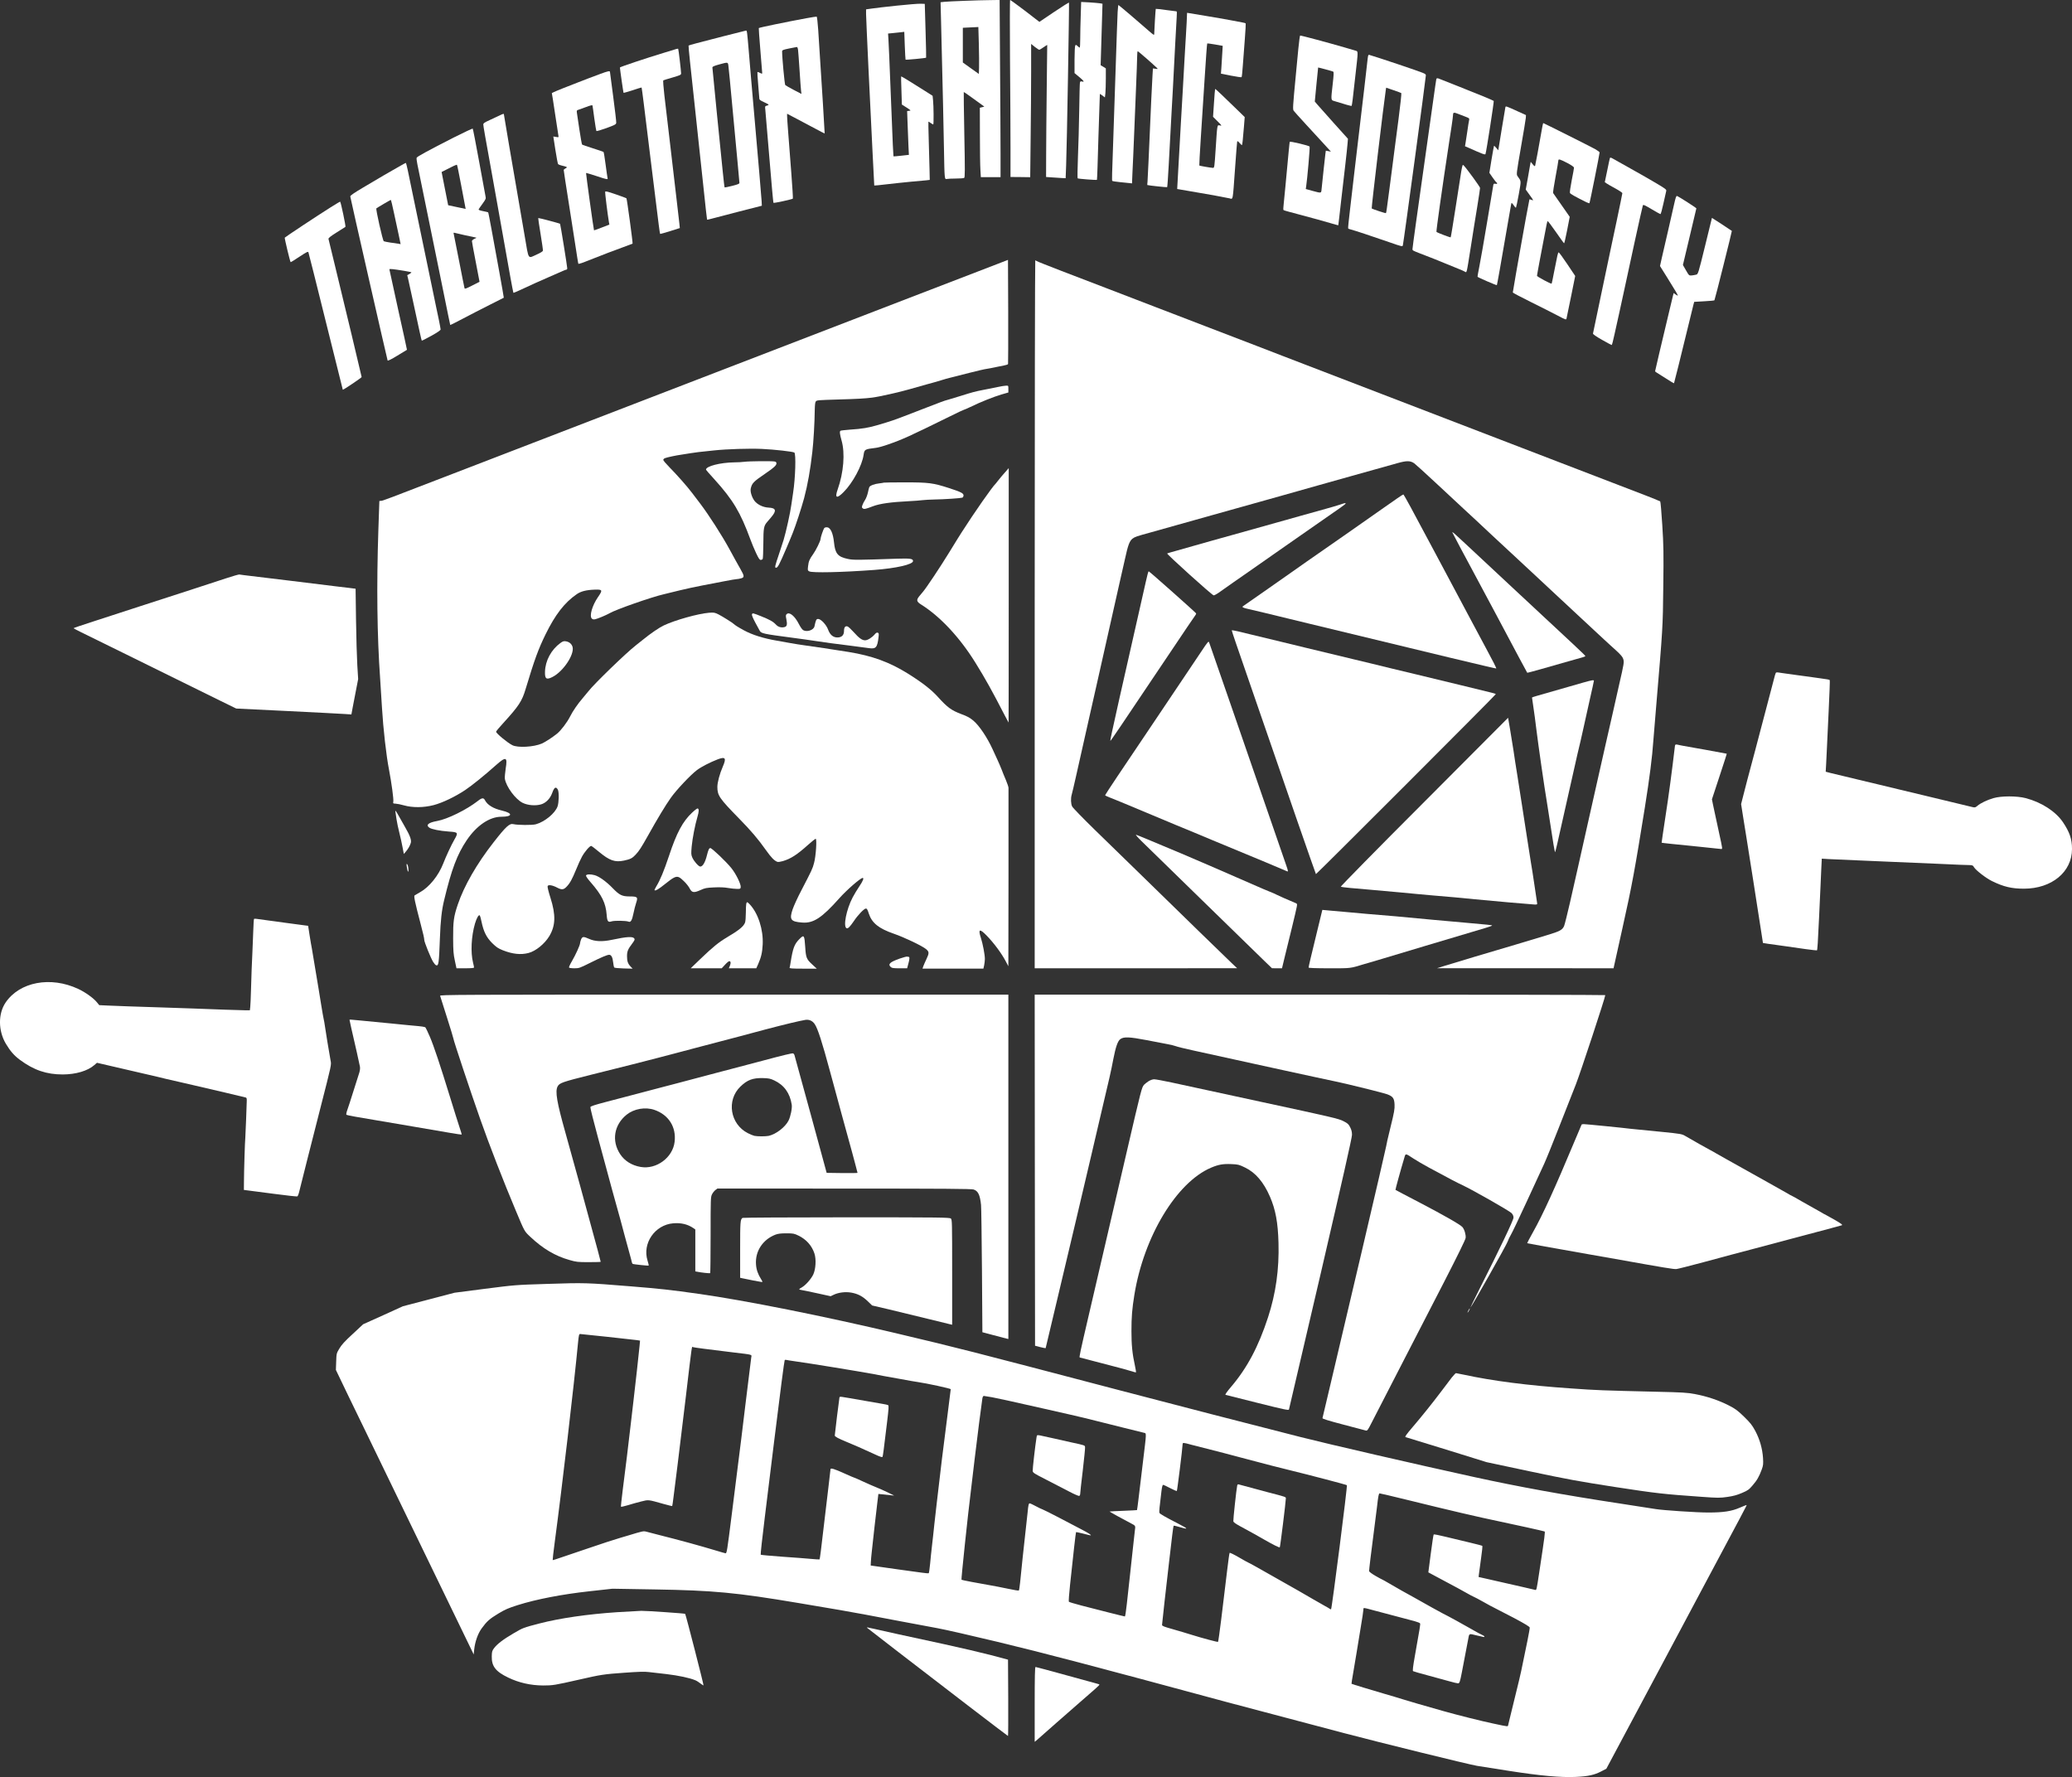 <?xml version="1.0" encoding="utf-8"?>
<!-- Generator: Adobe Illustrator 19.0.0, SVG Export Plug-In . SVG Version: 6.00 Build 0)  -->
<svg version="1.1" id="Layer_1" xmlns="http://www.w3.org/2000/svg" xmlns:xlink="http://www.w3.org/1999/xlink" x="0px" y="0px"
	 viewBox="1263.7 1444.5 2912.3 2497.7" style="enable-background:new 1263.7 1444.5 2912.3 2497.7;" xml:space="preserve">
<rect x="1263.7" y="1444.5" width="2912.3" height="2497.7" fill="#333333" stroke="none"/>
<style type="text/css">
	.st0{fill:white;}
</style>
<g transform="translate(0,4000) scale(0.1,-0.1)">
	<path class="st0" d="M26195.1,25543.5c-126-4-254-11-284-14l-54-6l7-271c25-1023,36-1496,41-1802c7-410,8-419,38-411
		c12,3,69,6,127,6s111,4,119,9c11,7,12,103,2,607c-6,329-10,599-8,600c1,2,38-23,82-55s109-79,144-104l63-46l-31-8l-32-8l1-385
		c0-212,3-431,7-487l6-103h138h139v338c0,185-3,745-7,1245l-6,907l-131-2C26484.1,25553.5,26322.1,25548.5,26195.1,25543.5z
		 M26395.1,24933.5c3-134,5-282,3-331l-3-87l-112,80l-113,81v244v244l78,4c42,1,91,4,108,5l32,2L26395.1,24933.5z"/>
	<path class="st0" d="M26833.1,24728.5c4-454,7-1014,7-1244v-417l138-1l139-2l6,548c4,301,7,723,7,936v389l51-41c29-23,57-41,63-41
		s33,16,60,35s50,34,52,32c1-1-2-281-7-622c-4-341-8-758-8-927l-1-306l88-6c48-4,110-8,137-9l50-2l7,185c10,231,45,2272,40,2283
		c-2,4-96-56-210-132l-206-139l-61,47c-128,101-343,261-350,261C26830.1,25555.5,26830.1,25183.5,26833.1,24728.5z"/>
	<path class="st0" d="M27827.1,25329.5c-4-108-7-253-7-321c0-67-3-123-7-123s-17,10-30,22c-20,19-25,20-33,8c-5-8-10-99-10-201v-187
		l64-53c70-58,80-75,41-65c-20,5-25,2-29-16c-3-13-7-187-10-388s-11-497-18-658c-6-161-8-295-4-299c7-7,265-27,271-21
		c3,2,12,274,21,603c10,330,19,602,20,604c2,1,18-9,37-23l34-26l7,61c3,34,6,126,6,205v142l-36,23l-37,22l7,231c3,127,9,321,13,432
		l6,201l-34,6c-19,3-86,9-150,13l-116,6L27827.1,25329.5z"/>
	<path class="st0" d="M25240.1,25475.5c-151-16-310-34-352-41l-78-11v-67c0-36,16-383,34-771c19-388,45-914,57-1170s23-466,24-468
		c2-2,79,6,172,17c92,11,245,27,338,36c94,8,193,17,220,20l50,6l-3,142c-2,78-7,261-11,407s-7,267-5,269s16-6,32-18
		c17-12,33-21,36-21c8,0,6,267-3,344l-6,59l-75,48c-211,134-364,228-367,225c-2-1,0-91,4-199l6-197l66-42c63-41,65-43,37-46l-29-4
		l7-191c3-106,9-244,12-308l6-116l-107-12c-59-7-108-11-110-9c-1,2-5,73-9,158c-24,581-46,1128-51,1260c-3,85-8,189-11,231l-5,77
		l63,6c35,4,86,9,114,12l51,6l7-194c4-106,9-195,11-197c6-5,285,21,289,28c2,3-2,175-8,381l-11,375l-60,2
		C25542.1,25503.5,25391.1,25491.5,25240.1,25475.5z"/>
	<path class="st0" d="M28346.1,25388.5c-3-54-8-183-11-288c-6-208-41-1248-51-1520c-18-482-19-561-14-568c4-4,52-12,106-17
		s115-11,136-14l36-4l6,147c3,80,8,187,11,236c3,50,9,212,15,360c6,149,17,424,25,613s15,379,15,422c0,44,4,80,8,80
		c8,0,227-192,272-237c13-14,11-15-21-10l-37,5l-6-96c-6-86-20-390-56-1212c-6-129-12-256-14-282c-3-27-4-48-3-49
		c14-6,274-34,279-30c3,3,13,143,22,311c32,595,36,676,41,760c6,87,23,412,50,940c8,162,18,332,21,378c4,46,3,82-2,82
		c-5,1-72,9-149,19c-77,11-141,18-143,16c-3-2-21-297-22-353c0-21-9-15-81,48c-131,116-418,360-423,360
		C28354.1,25485.5,28350.1,25441.5,28346.1,25388.5z"/>
	<path class="st0" d="M29316.1,25237.5c-4-75-9-162-11-192s-7-98-9-150c-3-52-8-138-11-190s-14-252-25-445c-11-192-22-386-25-430
		c-2-44-9-165-15-270c-6-104-17-296-24-425c-8-129-14-236-13-237s88-15,192-33c197-32,469-82,542-98c53-12,45-53,79,418
		c14,201,28,372,30,380c4,10,13,4,34-20c16-19,31-32,33-30c6,6,13,74,28,255l11,139l-109,106c-59,58-152,147-206,199
		c-53,52-99,93-101,90c-2-2-9-91-16-197l-13-194l64-64c62-62,63-64,32-58c-39,8-36,26-59-328c-17-259-18-268-38-268
		c-25,0-187,28-192,33c-2,2,7,176,21,388c14,211,38,595,55,853c16,258,32,472,35,474c3,3,53-4,111-14l107-19l-7-115
		c-3-63-9-151-12-196l-6-80l142-28c78-15,145-25,148-21c4,3,12,79,18,168c7,89,20,256,28,370c9,114,14,211,12,216c-3,5-22,11-43,14
		c-21,4-96,18-168,32c-71,13-227,41-345,60s-227,37-241,40l-27,4L29316.1,25237.5z"/>
	<path class="st0" d="M23975.1,25299.5c-284-52-665-131-673-139c-2-2,8-141,22-309s26-312,26-321c0-14-3-14-31,0c-17,9-33,14-36,12
		c-2-3,2-84,11-180c9-97,16-184,16-195c0-14,17-27,65-48c35-16,65-32,65-36s-12-11-26-14c-25-6-26-9-20-58c3-28,29-332,57-676
		s54-628,57-631c8-7,264,49,273,59c3,4-7,167-22,362s-35,447-43,560c-9,113-16,220-16,238v33l133-70c72-38,190-101,262-139
		c71-39,131-69,133-68c2,3-36,614-91,1460c-7,101-16,180-22,182C24110.1,25322.5,24047.1,25312.5,23975.1,25299.5z M23854.1,24853.5
		c3-24,12-151,21-283c8-132,18-262,21-288l6-48l-109,57c-59,31-113,62-119,68c-9,9-45,396-44,472c0,19,11,24,98,42
		c53,11,102,20,109,21S23851.1,24877.5,23854.1,24853.5z"/>
	<path class="st0" d="M22805.1,25045.5c-351-90-483-125-490-131c-2-3,7-103,20-224c14-121,43-393,65-605c23-212,48-443,55-515
		c8-71,37-348,66-615c28-267,52-486,54-488s29,4,61,13c33,9,205,54,384,100l325,83l-3,63c-3,54-35,434-147,1709c-8,91-24,278-35,415
		c-22,260-24,275-37,275C23119.1,25124.5,22976.1,25089.5,22805.1,25045.5z M22874.1,24638.5c3-21,12-112,21-203
		c16-180,71-765,110-1174c14-143,25-268,25-277c0-13-23-22-102-42c-57-14-104-24-106-22c-3,2-15,109-28,237s-50,503-84,834
		c-33,330-60,607-60,616c0,11,27,23,93,41C22867.1,24682.5,22867.1,24682.5,22874.1,24638.5z"/>
	<path class="st0" d="M30886.1,24873.5c-9-101-25-271-36-378c-43-451-44-477-29-498c8-11,88-100,179-199c90-98,205-222,254-276
		l90-99l-36,7l-36,7l-6-44c-6-44-40-361-52-481c-8-79,6-76-142-37l-82,23l5,31c16,103,56,559,49,566c-18,16-276,77-279,66
		c-4-10-13-112-61-626c-8-91-19-201-24-245s-7-82-4-86c2-4,34-15,71-24c64-17,200-54,408-110c50-14,135-38,190-54s101-29,102-28
		s18,144,37,317c20,173,47,414,62,535c14,121,28,252,31,292l6,72l-199,221c-109,122-214,240-233,262l-34,40l23,240l24,239l26-6
		c74-18,177-47,187-53c8-5,6-51-8-172c-27-239-28-226,29-243c137-43,233-70,237-66c2,3,9,45,15,95c5,49,23,208,40,353
		c38,333,38,318-2,329c-18,5-87,25-153,45c-235,68-603,167-624,167C30907.1,25055.5,30896.1,24973.5,30886.1,24873.5z"/>
	<path class="st0" d="M22140.1,24865.5c-14-5-95-29-180-55c-234-71-610-196-610-204c2-33,48-352,51-356c3-2,60,14,128,36
		c67,23,124,40,126,38c1-2,15-98,29-214c14-115,64-518,110-895c47-377,92-743,101-815c9-71,18-131,20-133s65,15,141,39l136,43l-6,61
		c-4,33-22,193-41,355s-60,509-90,770s-66,567-80,680c-13,112-20,207-15,210c4,3,63,21,129,40c113,33,121,37,121,60
		c-1,38-36,340-41,344C22167.1,24871.5,22154.1,24869.5,22140.1,24865.5z"/>
	<path class="st0" d="M31866.1,24768.5c-2-10-8-47-11-83c-4-36-22-193-40-350c-73-619-106-898-141-1195c-19-170-49-418-64-550
		c-16-131-27-242-24-246c2-4,16-10,31-13c42-10,334-106,545-180c184-64,188-65,193-43c13,57,325,2365,323,2386c-3,27,10,21-383,155
		c-181,61-411,136-418,136C31874.1,24785.5,31869.1,24777.5,31866.1,24768.5z M32333.1,24246.5c4-4-13-165-38-357s-52-398-60-459
		c-8-60-21-162-29-225c-9-63-27-205-41-315c-35-269-43-326-48-331c-4-5-189,56-200,66c-6,6,173,1508,198,1666l5,31l103-35
		C32279.1,24268.5,32328.1,24250.5,32333.1,24246.5z"/>
	<path class="st0" d="M21070.1,24514.5c-58-21-127-47-155-58c-27-11-93-36-145-56c-162-62-324-127-351-141l-26-13l14-83
		c7-46,26-173,43-283s32-213,35-228c5-28,4-29-33-22l-38,6l29-188c16-103,33-193,38-200c6-6,33-17,62-23c70-17,74-21,43-37
		c-14-7-26-18-26-22c0-10,16-117,115-746c36-231,70-454,77-495c6-41,13-77,14-78c3-5,68,16,109,34c28,12,92,37,310,121
		c50,19,146,55,215,80s127,47,128,48c6,5-79,629-86,637c-4,4-71,29-150,56c-116,40-145,47-149,36c-4-12,33-311,53-430l6-31l-108-42
		c-59-23-108-40-108-39c-6,9-115,802-112,806c2,2,67-17,143-42c154-51,167-54,159-28c-2,9-15,94-27,187c-12,94-25,173-29,178
		c-3,4-71,27-150,52s-147,48-152,53c-4,4-21,100-38,212c-16,113-32,219-35,236c-4,24-1,33,12,37c10,3,60,21,111,40
		c62,24,94,32,96,24c2-7,14-88,26-182c13-93,26-173,29-177c4-4,67,14,141,41c120,44,135,52,138,74c2,14-17,178-42,365
		s-46,345-46,351C21210.1,24561.5,21182.1,24556.5,21070.1,24514.5z"/>
	<path class="st0" d="M32825.1,24443.5c-2-7-22-143-44-303c-48-343-172-1227-242-1718c-27-192-49-358-49-368c0-20,4-22,110-63
		c135-51,249-97,370-147c69-28,147-60,174-71c27-10,62-26,77-34c35-18,25-56,89,346c27,173,67,426,90,562c22,136,40,256,40,266
		c0,15-182,265-229,315c-17,17-18,13-35-80c-9-54-45-284-80-511s-66-415-69-418c-5-5-186,64-200,76c-6,6,81,623,178,1260
		c8,52,23,155,35,228c11,73,20,143,20,157c0,36,13,38,77,12c32-13,80-32,106-41c44-17,48-20,43-45c-4-14-15-84-25-156
		c-11-71-23-148-26-170l-7-41l49-21c196-88,234-102,239-89c12,31,122,741,116,747c-12,10-234,101-492,203c-135,53-255,101-268,106
		C32841.1,24458.5,32830.1,24458.5,32825.1,24443.5z"/>
	<path class="st0" d="M33795.1,24042.5c-2-12-26-152-52-311l-47-289l-28,33c-15,19-29,32-32,29c-2-2-18-88-35-192l-30-187l45-65
		c25-35,49-67,55-70c19-12,8-25-16-19c-20,5-25,2-29-18c-3-12-41-241-85-508s-94-550-110-630s-28-147-26-151c7-10,265-122,271-117
		c4,5,52,275,159,898c20,113,38,218,41,234c7,33,5,34,50-28c7-11,16-17,19-14s21,87,39,187c35,198,37,178-17,254
		c-18,25-17,33,47,404c37,208,67,395,69,416l2,39l-110,50C33790.1,24071.5,33801.1,24067.5,33795.1,24042.5z"/>
	<path class="st0" d="M19655.1,23930.5c-27-13-89-42-137-64c-71-32-88-44-88-62c0-19,27-176,115-659c40-220,76-421,85-475
		c5-27,38-216,75-420c36-203,84-468,105-589c22-120,41-220,43-222s51,18,108,45c158,74,245,113,424,191c66,29,139,61,162,71
		c23,11,47,19,52,19c6,0,11,8,11,18c0,26-96,621-101,626c-7,7-304,85-307,81c-2-2,13-103,33-224s35-227,33-236s-39-32-83-51
		c-134-60-113-91-174,263c-53,311-93,542-221,1285c-38,224-70,412-70,417C19720.1,23959.5,19712.1,23958.5,19655.1,23930.5z"/>
	<path class="st0" d="M34306.1,23723.5c-37-214-87-484-92-498c-4-11-12-6-34,20l-28,35l-7-35c-3-19-19-107-34-195l-29-160l47-65
		c67-93,67-92,35-80c-15,6-28,9-30,8c-1-2-23-118-49-258c-25-140-57-316-70-390c-33-180-115-653-115-662c0-4,114-64,253-133
		c138-68,307-154,374-189c118-62,123-64,128-43c3,12,32,152,64,310l58,288l-111,166c-61,91-115,165-121,165c-11-1-17-31-66-281
		c-16-85-31-156-33-158c-8-8-206,98-206,110c0,7,16,95,35,197c20,102,47,244,60,315c40,216,48,250,54,257c3,4,56-65,116-152
		c61-88,113-160,116-160c4,0,23,84,43,186l36,186l-113,162c-62,88-116,166-120,172c-4,7,11,107,33,224s40,222,40,233
		c0,26,22,20,133-38c56-30,87-52,87-63c0-9-14-88-32-177c-17-89-29-168-25-177c5-14,73-52,230-130c22-11,41-17,44-14
		c6,5,143,691,143,713c0,6-28,27-63,47c-63,35-723,366-730,366C34325.1,23825.5,34316.1,23779.5,34306.1,23723.5z"/>
	<path class="st0" d="M19015.1,23622.5c-351-179-516-268-522-285c-3-7,1-48,10-90c83-405,210-1026,217-1062c5-25,50-245,100-490
		s103-503,117-575c14-71,27-131,28-133c2-2,84,39,182,91s266,138,373,192c107,53,196,98,198,100c1,1-27,164-63,361
		c-37,197-86,466-109,597c-24,131-45,240-48,242c-2,2-34,10-71,17c-42,8-66,17-63,24c2,6,27,42,55,80c47,66,50,71,41,109
		c-5,22-45,243-90,490c-45,248-85,453-89,457C19278.1,23750.5,19158.1,23694.5,19015.1,23622.5z M19119.1,22950.5
		c29-154,55-292,58-306l5-26l-123,26l-123,26l-46,233l-46,234l31,16c139,72,180,91,185,84
		C19064.1,23233.5,19090.1,23104.5,19119.1,22950.5z M19165.1,22250.5c66-14,131-28,145-31l25-6l-32-16c-18-9-33-23-33-31
		c0-9,24-141,54-294l53-278l-104-53c-84-43-104-50-107-37c-3,9-37,180-76,381s-73,373-76,383c-5,15-2,18,13,14
		C19037.1,22279.5,19099.1,22265.5,19165.1,22250.5z"/>
	<path class="st0" d="M35265.1,23333.5c-3-7-20-86-38-176l-34-163l26-18c14-10,70-42,124-71c53-29,97-59,97-65s-36-182-80-391
		c-45-208-85-399-90-424s-61-292-125-595c-63-302-117-556-118-564c-1-9,48-43,127-88c71-40,132-73,136-73s22,66,39,148
		c18,81,48,217,67,302c18,85,51,236,73,335s87,401,145,670c59,270,110,498,114,507c6,14,24,6,122-52c63-38,120-69,125-70
		c6,0,25,69,43,153c19,83,36,162,39,174c4,18-14,32-139,106c-78,47-237,137-353,202c-115,64-229,128-253,142
		C35281.1,23340.5,35269.1,23343.5,35265.1,23333.5z"/>
	<path class="st0" d="M18245.1,23213.5c-119-67-291-167-507-296c-125-74-178-111-178-123c0-16,514-2272,525-2306c3-8,52,16,137,68
		c73,44,134,81,135,82c1,2-54,254-123,562c-68,308-124,564-124,569c0,9,49,5,208-21c56-9,102-19,102-22s-13-13-29-23l-30-16l15-64
		c8-34,37-166,64-293c91-425,121-559,125-563c2-3,63,28,135,68c85,47,130,78,130,89c0,9-12,70-25,136c-14,66-30,143-36,170
		c-5,28-32,156-59,285s-88,422-135,650c-48,228-109,523-136,655c-28,132-60,286-71,343c-12,56-24,102-27,102
		S18295.1,23242.5,18245.1,23213.5z M18173.1,22568.5c21-98,51-238,67-311l28-134l-31,6c-18,3-68,10-113,16c-44,7-86,15-93,19
		c-15,10-115,451-104,462c10,9,196,118,203,119C18133.1,22745.5,18153.1,22665.5,18173.1,22568.5z"/>
	<path class="st0" d="M36166.1,22678.5c-16-70-54-240-86-378c-32-137-70-303-85-368l-26-117l99-158c107-171,152-247,152-257
		c0-3-13,3-30,15l-29,21l-10-38c-6-21-37-153-70-293s-87-369-121-509c-33-139-60-256-60-260c0-3,12-13,28-22c15-9,74-46,131-83
		s105-65,107-63c3,3,86,337,215,867c27,113,54,221,59,241l10,36l140,8c77,4,142,10,144,14c8,12,248,972,245,975
		c-11,9-279,185-280,183c0-1-44-179-97-396c-96-391-98-395-125-402c-16-4-44-9-64-11c-35-3-37-1-79,72l-43,75l94,395
		c52,217,95,397,95,401c0,7-243,163-271,174C36197.1,22804.5,36189.1,22781.5,36166.1,22678.5z"/>
	<path class="st0" d="M17280.1,22638.5c-184-116-634-414-641-424c-4-8,74-336,83-344c2-2,58,32,123,76c104,68,121,77,127,62
		c4-10,114-448,244-973s238-956,239-958c5-6,265,169,265,178c0,4-63,269-139,587c-77,318-181,749-231,958s-93,387-96,396
		c-3,12,26,36,112,90c65,41,121,77,126,80c8,5-64,346-74,354C17416.1,22722.5,17354.1,22684.5,17280.1,22638.5z"/>
	<path class="st0" d="M26380.1,21738.5c-234-90-675-260-980-377c-2442-941-4773-1839-6205-2391c-1187-458-1179-455-1205-455
		c-11,0-20-1-21-2c0-2-7-185-14-408c-26-778-18-1485,25-2089c5-80,17-265,26-411c17-289,60-673,99-870c35-183,67-417,60-448
		c-5-25-3-27,32-28c21-1,74-11,118-24c120-34,276-33,415,3c124,32,302,117,445,212c97,65,274,208,434,351c140,124,163,117,136-46
		c-9-61-15-127-12-146c18-112,150-290,251-339c72-35,180-44,258-21c67,19,128,81,155,157c22,62,38,83,58,76c8-4,20-18,25-32
		c16-41,12-176-6-229c-33-96-181-218-306-252c-52-14-256-12-315,2c-54,14-105-33-279-256c-235-300-415-613-503-875
		c-57-169-66-237-65-475c1-174,4-221,24-312l23-108h124c83,0,123,4,123,11c0,6-6,37-14,68c-36,144-25,371,27,549
		c24,80,53,130,68,115c4-5,15-44,24-88c29-139,69-220,149-300c60-59,84-75,151-102c138-54,251-66,360-38c102,26,227,128,293,237
		c88,148,93,296,16,539c-27,84-44,154-40,164c9,23,67,14,132-20c66-35,93-33,136,13c47,49,76,103,133,241c25,63,62,144,82,180
		c37,68,108,151,129,151c6,0,56-37,110-83c148-123,224-150,352-123c89,19,117,33,163,83c48,50,80,101,174,268
		c134,240,246,426,320,530c77,110,278,323,367,390c62,47,185,110,291,151c110,42,126,20,74-100c-44-100-77-224-77-286
		c0-121,28-162,305-445c165-168,270-291,377-443c75-106,118-150,162-166c10-4,44,1,75,10c113,33,201,90,358,231c51,46,98,83,105,83
		c19,0,3-247-23-340c-21-81-31-101-181-390c-48-91-101-207-119-258c-50-147-30-177,132-189c159-13,277,65,523,341
		c105,118,298,286,329,286c20,0,2-45-46-116c-30-44-73-115-96-159c-88-168-136-412-84-432c19-8,47,21,102,101c56,85,144,176,169,176
		c14,0,24-17,41-72c43-131,139-209,351-282c150-52,395-169,453-216c45-38,46-56,6-140c-17-36-37-81-44-100l-12-35h428h428l11,48
		c5,26,10,66,10,87c0,62-29,213-56,297c-41,125-19,135,78,36c103-105,215-256,273-368l35-66l2,1243c1,684,1,1253,0,1265
		c0,12-17,62-37,110c-21,48-48,115-60,148c-13,33-39,94-58,135s-50,109-69,150c-77,168-188,332-270,401c-51,42-83,60-170,92
		c-141,54-192,91-329,242c-95,105-225,205-429,332c-253,157-496,245-820,298c-186,30-546,85-630,95c-47,6-134,20-195,31
		c-60,11-146,26-190,34c-187,32-344,81-463,146c-71,38-130,75-142,89c-14,15-159,106-212,133c-56,28-66,29-137,24
		c-154-13-476-103-634-178c-67-32-184-112-291-199c-37-30-83-67-102-81c-136-106-588-543-666-645c-12-16-47-58-78-94
		c-72-83-142-185-181-263c-40-80-128-196-182-239c-67-54-166-118-213-139c-117-50-340-62-416-23c-72,37-228,167-228,189
		c0,7,46,62,103,124c216,237,261,305,312,476c126,418,179,562,282,772c135,274,264,442,435,560c57,41,136,61,253,65
		c112,4,116-5,47-105c-81-118-123-264-87-301c13-12,26-15,48-10c37,8,154,57,199,83c89,53,599,231,768,269c47,11,148,35,225,55
		c77,19,217,49,310,67c94,17,236,45,317,61s158,29,170,29c13,0,40,5,61,11c49,13,48,32-7,128c-49,87-88,156-161,291
		c-100,183-287,475-405,630c-35,47-86,114-114,150c-68,91-220,262-321,364c-47,48-85,93-85,101c0,9,10,20,23,25c30,12,156,39,236,50
		c36,5,93,14,126,20c58,10,117,17,330,39c179,19,496,29,671,21c176-8,433-37,456-51c25-16,15-358-17-564c-9-55-20-131-25-170
		c-14-107-75-384-109-495c-11-36-40-124-64-196c-58-171-63-194-43-194c25,0,43,34,151,285c7,17,24,57,38,90c13,33,34,85,47,115
		c42,105,121,346,160,490c49,184,87,398,115,648c17,144,32,410,34,587c2,81,6,114,16,124c16,16,28,17,325,26c250,7,360,13,465,26
		c98,12,394,79,530,119c55,16,159,45,230,65c72,19,164,45,205,58c41,14,109,33,150,42c41,10,158,39,260,66c102,26,208,51,235,54
		c28,4,86,15,130,25s99,21,123,25s45,12,48,18c2,7,3,339,2,738l-3,726L26380.1,21738.5z"/>
	<path class="st0" d="M27180.1,16920.5v-4975h1423l1422,1l-76,72c-82,78-665,645-1394,1357c-121,119-358,349-527,513
		c-168,164-313,313-322,332c-18,38-21,114-6,165c6,19,33,134,60,255s72,321,100,445s69,304,90,400c22,96,64,285,95,420
		s92,407,136,605c44,198,93,416,109,485s36,159,45,200s29,131,45,200s48,207,70,308c41,190,63,247,104,280c34,26,54,33,251,87
		c167,46,550,154,855,240c85,24,198,56,250,70c204,57,342,95,500,140c91,26,219,62,285,80s158,44,205,58s162,46,255,72
		c94,26,305,85,470,132c283,79,381,107,654,183c129,36,179,36,235-2c18-13,156-138,306-278c151-140,279-259,285-265c6-5,40-37,75-70
		c36-33,126-116,200-185s173-161,220-206c47-44,211-197,365-339s316-293,360-335c44-41,138-129,209-195c72-66,202-187,290-270
		c89-82,186-173,216-201c30-27,93-86,140-130c47-43,124-115,173-158c65-60,90-89,99-118c14-46,11-64-56-355c-25-112-66-292-90-400
		c-25-109-70-310-102-448c-31-137-78-347-105-465c-26-118-91-406-144-640c-52-234-115-513-139-620c-25-107-74-328-111-490
		s-75-313-84-336c-25-55-59-74-236-127c-289-87-361-109-455-137c-52-15-174-51-270-80s-227-67-290-86c-220-66-346-104-440-133
		l-95-30h1240l1241-1l127,573c131,585,172,809,313,1687c67,420,104,711,119,935c3,44,21,262,40,485c93,1104,94,1107,100,1685
		c6,478,4,577-14,864c-11,178-24,328-29,333c-4,4-100,44-213,87c-290,112-2076,798-3684,1416c-753,289-1386,532-1405,540
		s-181,70-360,139c-179,68-514,197-745,286c-231,88-436,167-455,175s-125,49-235,90c-110,42-227,87-260,100s-208,80-390,150
		c-181,70-483,185-670,257s-344,134-349,139c-6,5-14,9-18,9S27180.1,19656.5,27180.1,16920.5z"/>
	<path class="st0" d="M26655.1,20114.5c-49-11-137-28-195-39c-114-22-159-34-320-85c-58-18-132-41-165-50c-33-8-87-26-120-39
		s-116-45-185-71s-199-76-290-112c-174-67-214-81-400-136c-131-39-223-55-396-66c-67-5-127-12-134-16c-14-9-9-50,15-135
		c52-178,30-453-55-692c-42-119-12-132,84-35c129,129,260,373,281,522c12,79,15,81,173,100c29,3,106,24,170,47
		c207,72,297,113,868,394c104,52,194,94,199,94s45,18,90,39c133,66,334,146,438,176l97,28v49c0,48,0,48-32,47
		C26760.1,20134.5,26705.1,20125.5,26655.1,20114.5z"/>
	<path class="st0" d="M23100.1,19064.5c-30-4-95-8-145-8c-195-3-395-54-395-102c0-4,52-65,117-135c264-292,367-465,508-849
		c18-49,53-134,78-187c36-76,50-98,66-98c11,0,23,6,28,13c4,6,8,104,9,217c1,216,6,247,52,301c11,13,38,46,61,72
		c76,90,65,127-39,132c-81,4-163,45-202,100c-37,53-58,127-49,168c18,77,37,96,211,215c112,76,150,111,150,137c0,18-7,25-27,28
		C23483.1,19076.5,23165.1,19073.5,23100.1,19064.5z"/>
	<path class="st0" d="M26760.1,18912.5c-31-34-71-82-90-107s-37-47-40-50c-46-42-299-405-475-680c-43-67-49-77-180-290
		c-134-218-325-503-367-550c-13-14-37-43-54-65c-39-50-33-73,28-111c271-170,545-464,765-819c142-229,232-391,414-744
		c27-52,50-95,52-97c1-1,2,803,2,1787s0,1789,0,1789S26790.1,18947.5,26760.1,18912.5z"/>
	<path class="st0" d="M25059.1,18771.5c-2-2-29-6-61-10c-69-7-134-32-143-54c-4-9-13-45-20-79c-8-34-25-79-39-100s-31-53-37-72
		c-10-29-10-36,5-47c19-14,40-9,145,31c95,36,254,58,497,70c76,4,166,10,199,15c33,4,107,8,165,9c138,2,370,18,393,26
		c9,4,17,18,17,31c0,31-36,49-205,104c-223,72-284,80-619,80C25195.1,18775.5,25061.1,18773.5,25059.1,18771.5z"/>
	<path class="st0" d="M32280.1,18553.5c-41-29-146-102-232-162c-86-61-233-164-325-228c-92-65-184-128-203-142
		c-58-40-407-284-520-362c-58-40-123-86-145-102s-197-139-389-273c-193-134-355-247-360-251c-16-12,7-23,72-37c31-7,140-33,242-57
		c102-25,248-60,325-79s214-52,305-74c1751-425,2613-631,2617-627c5,4-49,110-147,291c-18,33-125,233-238,445
		c-112,212-219,412-237,445s-122,229-232,435c-110,206-211,395-225,420s-69,127-122,228c-54,100-101,182-104,182
		C32358.1,18605.5,32321.1,18582.5,32280.1,18553.5z"/>
	<path class="st0" d="M31465.1,18460.5c-38-13-146-44-240-70c-93-26-231-64-305-85s-218-61-320-90c-321-89-501-140-625-175
		c-66-19-203-57-305-85c-102-29-221-62-265-75s-141-40-215-61c-74-20-141-40-148-43c-12-7,626-583,653-589c8-2,37,14,67,34
		c126,90,319,224,413,289c55,39,210,147,343,240c134,94,289,202,345,241s194,135,307,214s244,170,293,204c48,33,87,63,87,68
		C31550.1,18488.5,31546.1,18487.5,31465.1,18460.5z"/>
	<path class="st0" d="M24223.1,18133.5c-14-17-53-132-53-155c0-26-65-158-104-212c-50-69-64-101-71-168c-7-57-6-62,16-74
		c43-23,456-14,914,20c307,23,545,77,545,125c0,33-38,39-224,33c-553-19-619-20-694-3c-140,30-177,74-193,234c-13,127-49,206-95,210
		C24247.1,18145.5,24228.1,18140.5,24223.1,18133.5z"/>
	<path class="st0" d="M33050.1,18072.5c0-4,173-330,320-602c59-110,186-346,281-525c295-556,449-843,452-846c2-2,91,22,198,52
		c107,31,239,68,294,84c55,15,132,37,170,48c39,12,89,26,113,32c23,6,42,14,42,19c0,8-167,164-905,850c-437,406-563,524-787,734
		C33078.1,18059.5,33050.1,18083.5,33050.1,18072.5z"/>
	<path class="st0" d="M28743.1,17383.5c-17-79-54-242-82-363c-27-121-93-411-146-645c-53-234-118-524-146-645
		c-100-447-129-580-126-588c2-8,98,134,842,1243c186,278,345,513,353,522s12,21,11,26c-6,13-657,592-667,592
		C28777.1,17525.5,28760.1,17461.5,28743.1,17383.5z"/>
	<path class="st0" d="M15810.1,17425.5c-96-32-323-106-505-165c-181-59-494-160-695-225s-494-161-652-212c-159-51-288-95-288-98
		c1-3,49-28,108-57s321-158,582-286c652-322,1092-538,1366-673l231-113l719-35c395-20,760-38,809-42l91-6l18,98c10,55,32,167,48,249
		l29,150l-12,195c-6,107-15,393-18,635l-6,440l-95,12c-52,6-117,14-145,17c-64,7-503,61-660,81c-102,13-504,61-670,81
		c-27,3-57,7-65,9C15992.1,17481.5,15906.1,17457.5,15810.1,17425.5z"/>
	<path class="st0" d="M23206.1,16919.5c-4-10,15-55,46-113c29-53,58-105,63-116c21-39,48-45,467-100c103-13,247-34,320-45
		s167-25,208-30s165-21,275-35c110-15,229-30,265-35c98-14,118,8,135,152c6,50,5,59-11,65c-12,4-25-2-43-24c-38-45-99-83-134-83
		c-43,0-84,29-160,114c-37,41-76,78-88,81c-31,10-49-12-49-62c0-61-32-93-94-93c-59,0-104,38-130,111c-24,67-101,149-139,149
		c-27,0-33-13-52-103c-11-55-112-87-163-51c-12,8-38,46-56,82c-59,116-135,177-173,139c-13-12-13-23-3-72c15-75,8-102-30-110
		c-45-10-87,3-117,36c-39,42-91,71-210,118C23217.1,16940.5,23214.1,16941.5,23206.1,16919.5z"/>
	<path class="st0" d="M29950.1,16694.5c0-4,24-79,54-166c103-299,254-738,346-1003c51-146,114-328,140-405
		c147-432,638-1846,643-1851s2519,2509,2525,2526c4,11,32,3-488,129c-373,90-462,112-620,150c-91,22-248,60-350,84
		c-102,25-234,57-295,72c-60,15-173,42-250,60c-139,33-390,93-685,165c-85,21-231,56-325,79c-212,51-469,113-597,144
		C29994.1,16691.5,29950.1,16699.5,29950.1,16694.5z"/>
	<path class="st0" d="M20515.1,16518.5c-131-95-214-250-218-406c-3-101,21-116,108-71c150,78,306,313,280,419c-12,44-46,73-95,81
		C20562.1,16546.5,20547.1,16541.5,20515.1,16518.5z"/>
	<path class="st0" d="M29520.1,16395.5c-57-85-176-263-265-395s-291-433-450-670c-159-236-366-546-462-687c-95-142-173-261-173-265
		s26-18,58-30c31-12,134-53,227-92c368-155,467-196,710-297c77-32,187-77,245-101c58-25,182-76,275-115c677-280,959-398,1043-435
		c17-7,15,4-12,83c-23,67-181,524-789,2284c-157,454-289,836-295,850C29624.1,16547.5,29615.1,16538.5,29520.1,16395.5z"/>
	<path class="st0" d="M37596.1,16096.5c-4-5-17-51-30-103c-64-243-97-369-115-438c-12-41-43-160-70-265c-27-104-59-226-71-270
		c-20-74-34-127-112-420c-16-60-43-163-59-229l-30-118l31-197c17-108,38-236,46-286c24-154,85-537,94-595c4-30,27-172,49-315
		c23-143,52-327,64-410l23-149l74-12c41-6,100-14,130-18s82-11,115-16c165-26,437-62,440-58c7,7,14,119,30,463c8,182,17,377,20,435
		c2,58,7,169,11,248l7,143l96-6c53-3,258-12,456-20s407-17,465-20c152-7,302-13,590-25c140-6,291-12,335-15c44-2,103-4,130-4
		c45-1,53-4,68-31c26-43,169-154,252-194c163-80,277-107,449-107c391,0,676,235,676,558c0,139-33,236-127,376
		c-103,152-302,281-525,339c-122,32-342,32-451,0c-90-26-180-69-226-108c-31-26-35-27-79-16c-58,15-502,121-677,163
		c-71,17-220,53-330,79c-110,27-240,58-290,70c-49,12-155,37-235,56s-201,48-270,65c-69,16-154,37-188,45l-64,17l6,106
		c3,58,8,160,11,226s14,306,25,533s18,417,15,422c-4,7-36,13-135,26c-19,2-64,9-100,14s-135,19-220,30s-182,25-216,30
		C37609.1,16107.5,37603.1,16107.5,37596.1,16096.5z"/>
	<path class="st0" d="M34890.1,15961.5c-184-52-579-165-652-187c-38-11-68-21-68-23s9-62,19-132c11-71,29-205,40-299
		c32-259,114-826,151-1045c11-63,33-207,50-320c31-212,60-383,65-378c2,2,15,55,30,118c55,243,217,962,251,1115c19,88,44,194,54,235
		s35,147,54,235s62,281,95,428c34,148,61,273,61,278C35040.1,16000.5,35014.1,15996.5,34890.1,15961.5z"/>
	<path class="st0" d="M32652.1,14280.5c-667-667-1177-1187-1170-1189c20-7,191-24,408-41c107-9,308-27,445-40c138-14,331-31,430-40
		c256-21,383-33,605-55c223-22,788-72,840-74c26-1,34,3,33,14c-2,8-18,123-38,255c-19,132-42,276-50,320s-32,199-54,345
		c-23,146-43,276-45,290c-3,14-17,104-31,200c-15,96-42,270-60,385c-19,116-44,275-55,355c-12,80-34,216-49,303l-27,158
		L32652.1,14280.5z"/>
	<path class="st0" d="M36175.1,15038.5c-36-308-85-679-131-972c-30-195-53-355-52-356c4-3,173-21,518-55c162-17,304-31,315-33
		c25-3,26-9-25,223c-11,52-25,115-30,140s-16,77-25,115c-8,39-22,104-31,145l-15,75l105,319c58,176,105,320,103,322
		s-567,104-602,109c-11,1-32,5-47,9C36176.1,15097.5,36182.1,15101.5,36175.1,15038.5z"/>
	<path class="st0" d="M19353.1,14297.5c-159-124-427-256-573-282c-123-22-162-56-108-94c32-22,147-45,273-54c133-9,136-13,76-118
		c-42-73-114-228-154-331c-66-170-198-333-325-403c-34-19-69-39-77-45c-14-10,1-84,85-405c36-135,50-199,50-221c0-29,92-257,125-309
		c14-23,33-44,41-47c36-13,41,24,54,379c9,248,25,395,60,538c104,433,183,642,318,842c139,205,319,327,483,328c161,0,169,49,14,86
		c-125,29-206,79-241,145C19435.1,14345.5,19411.1,14343.5,19353.1,14297.5z"/>
	<path class="st0" d="M22366.1,14134.5c-133-124-219-285-326-609c-72-215-124-340-179-430c-16-27-27-50-24-53c11-12,62,18,148,88
		c115,93,153,112,193,96c40-17,126-106,154-161c30-58,59-62,152-20c61,28,82,32,190,37c80,4,147,1,196-8c41-7,98-13,125-13
		c47-1,50,1,53,26c5,40-69,190-132,267c-73,91-273,281-295,281c-17,0-29-26-46-95c-26-106-60-165-95-165c-24,0-88,73-112,126
		c-17,40-18,54-9,156c11,117,47,303,82,421c21,71,22,108,2,114C22437.1,14194.5,22402.1,14168.5,22366.1,14134.5z"/>
	<path class="st0" d="M18194.1,14150.5c3-16,10-66,16-110c7-44,24-129,40-190c15-60,36-152,45-204l18-94l29,34c34,40,57,82,69,122
		c11,40-11,101-78,217c-30,52-75,131-99,175C18203.1,14155.5,18191.1,14171.5,18194.1,14150.5z"/>
	<path class="st0" d="M28680.1,13734.5c176-173,513-502,860-839c190-184,440-428,555-541c116-113,257-251,315-307l105-101l70-1h71
		l38,158c21,86,66,272,101,412c34,140,66,274,69,296c7,41,7,42-31,57c-107,45-231,99-254,112c-14,8-59,28-100,44s-121,50-179,76
		s-181,80-275,120c-93,41-260,113-370,161c-294,127-493,212-680,289c-44,18-141,59-215,90s-144,59-155,62
		S28628.1,13785.5,28680.1,13734.5z"/>
	<path class="st0" d="M18355.1,13370.5c10-73,27-93,22-27c-2,29-10,59-17,65C18350.1,13418.5,18349.1,13410.5,18355.1,13370.5z"/>
	<path class="st0" d="M20874.1,13250.5c-4-9,21-46,66-97c157-180,211-290,224-457c7-93,19-108,71-91c38,12,204,10,235-4
		c32-14,51,18,70,114c11,52,28,121,39,152c27,79,18,88-92,88c-108,1-142,17-241,119c-87,90-189,163-251,180
		C20937.1,13270.5,20881.1,13268.5,20874.1,13250.5z"/>
	<path class="st0" d="M23126.1,12853.5c-3-13-6-71-6-130s-5-119-11-135c-20-55-87-109-253-207c-120-72-200-137-376-306l-135-130h218
		h218l46,50c25,28,52,50,60,50c22,0,25-25,9-64l-15-36h193h193l26,58c43,98,58,163,64,277c10,208-63,436-181,563
		C23140.1,12881.5,23134.1,12882.5,23126.1,12853.5z"/>
	<path class="st0" d="M31147.1,12453.5c-83-340-117-483-117-498c0-6,111-10,290-10c312,0,288-3,495,60c39,11,122,36,185,54
		c126,37,442,132,670,201c126,38,534,160,842,251c54,16,98,32,98,35s-33,9-72,12c-40,4-167,16-283,26c-115,11-246,23-290,26
		s-125,11-180,16c-437,42-650,61-940,84c-33,3-152,14-265,24c-113,11-239,22-281,25l-76,7L31147.1,12453.5z"/>
	<path class="st0" d="M16207.1,12638.5c-3-4-8-87-11-183c-4-96-8-220-11-275c-9-175-14-324-20-535c-3-113-8-224-11-247l-5-43h-67
		c-63,0-430,13-732,25c-74,3-274,10-445,15c-414,13-584,19-742,26l-131,6l-32,39c-47,59-164,143-263,189c-388,182-824,100-1022-192
		c-106-158-104-395,4-578c63-105,116-166,197-226c197-146,374-206,604-206c184,1,350,50,443,132l37,32l397-92c219-50,423-98,453-105
		c30-8,85-21,123-30c147-33,205-46,262-60c33-8,89-21,125-29c213-49,718-167,731-172c13-3,16-16,14-57c-2-28-6-144-9-257
		c-4-113-9-225-11-250c-6-56-18-454-19-615l-1-120l55-7c30-4,196-25,369-48s320-39,327-36c6,2,19,33,27,68c14,58,176,701,297,1173
		c161,630,156,606,143,671c-11,53-79,469-88,538c-3,15-7,35-9,45c-3,9-19,102-36,206c-16,105-32,202-35,216s-23,136-45,270
		s-44,267-49,294c-6,28-20,111-32,186l-21,136l-92,12c-50,7-107,15-126,17c-19,3-66,9-105,14c-38,5-137,19-220,30
		c-82,11-164,23-182,25C16226.1,12643.5,16209.1,12642.5,16207.1,12638.5z"/>
	<path class="st0" d="M23870.1,12353.5c-68-70-88-123-120-321c-5-36-12-72-15-79c-4-10,33-13,188-13h194l-67,62c-77,71-86,94-95,239
		C23943.1,12416.5,23939.1,12422.5,23870.1,12353.5z"/>
	<path class="st0" d="M20804.1,12350.5c-7-19-14-42-14-52c0-27-61-161-114-252c-26-44-45-85-41-91c3-5,37-10,75-10c65,0,76,4,218,75
		c165,82,243,115,272,115s48-37,55-106c4-34,10-66,14-72c3-6,60-12,133-14l127-3l-29,30c-38,40-50,74-50,146c0,67,13,98,73,177
		c32,43,39,57,30,70c-20,32-101,28-318-18c-132-28-236-24-319,14C20838.1,12394.5,20822.1,12393.5,20804.1,12350.5z"/>
	<path class="st0" d="M25284.1,12082.5c-141-50-171-79-126-120c15-14,40-17,124-17h105l16,60c19,67,21,100,8,100c-5,0-15,2-23,4
		C25381.1,12112.5,25334.1,12099.5,25284.1,12082.5z"/>
	<path class="st0" d="M18823.1,11558.5c2-10,46-146,96-303s91-291,91-299c0-22,241-746,375-1126c123-352,336-899,497-1280
		c133-317,123-298,212-382c174-164,346-266,547-323c97-28,116-30,271-30c93,0,168,2,168,5c0,6-73,281-115,430
		c-35,125-152,557-180,660c-11,43-122,444-201,725c-121,430-146,579-110,649c27,50,64,63,471,165c431,107,803,201,930,235
		c66,18,190,50,275,72c85,23,189,50,230,61s98,26,125,33c66,17,416,109,530,139c50,13,211,56,359,96c266,70,482,122,563,135
		c53,8,100-13,131-59c43-63,104-252,214-661c28-104,57-210,64-235c26-95,87-317,99-365c7-27,39-142,70-255s66-239,77-280
		s33-123,49-183c16-59,29-110,29-112c0-3-98-4-217-3l-217,3l-53,195c-73,264-151,550-173,635c-22,81-219,802-227,827
		c-3,9-11,19-19,22c-12,5-141-26-429-103c-190-51-347-92-440-116c-49-13-151-39-225-59c-193-51-384-102-540-143
		c-74-19-184-48-245-64c-60-16-202-53-315-83c-113-29-305-80-427-112c-164-43-224-62-228-75c-3-9,45-200,106-425s115-422,119-439
		c32-122,123-454,156-570c14-49,32-112,39-140c14-57,119-442,142-525c8-30,18-65,20-78c3-12,8-24,12-26c11-7,221-29,226-24
		c2,2-5,33-16,68c-77,244,102,504,361,526c110,9,203-13,283-68l27-19v-294v-295l23-4c60-13,181-26,186-20c3,3,6,245,6,537
		c0,512,1,533,20,571c11,22,33,49,48,60l28,21l1782-1c1409,0,1790-3,1819-13c63-21,89-75,104-216c4-33,9-449,13-925l6-865l155-41
		c85-22,167-44,183-48l27-6v2420v2420h-3996C19013.1,11575.5,18818.1,11574.5,18823.1,11558.5z M23520.1,10369.5
		c138-65,220-179,245-340c8-50-16-167-45-225c-47-92-176-191-278-214c-43-9-159-9-201,0c-18,4-60,21-93,38c-249,127-303,462-105,654
		c97,94,173,123,317,120C23442.1,10400.5,23464.1,10395.5,23520.1,10369.5z M21835.1,9955.5c200-69,309-241,284-449
		c-26-222-257-392-478-353c-125,22-224,84-287,179c-124,187-87,413,91,556C21549.1,9971.5,21708.1,9999.5,21835.1,9955.5z"/>
	<path class="st0" d="M27182.1,9108.5l3-2468l73-19c40-10,74-17,76-15c1,2,76,315,165,694c90,380,207,877,262,1105
		c54,228,150,638,214,910s129,551,145,620c110,463,135,573,164,728c34,175,63,260,99,286c48,36,127,33,367-13c118-23,252-49,297-57
		s97-21,115-28c18-8,128-35,243-60c211-46,494-108,875-192c113-25,306-67,430-94s308-67,410-89c102-23,232-50,290-62
		c160-33,669-159,726-180c79-30,98-56,102-143c3-62-4-107-57-320c-34-136-61-257-61-268c0-10-153-668-339-1461
		c-187-793-387-1646-446-1894c-58-249-108-458-110-465c-4-9,79-35,292-91c164-43,308-81,319-84c19-4,29,10,79,109
		c32,62,207,403,390,758s466,905,630,1223c188,366,299,592,302,617c6,43-17,121-45,153c-30,35-260,166-597,342
		c-187,97-342,179-344,181c-3,3,67,259,126,457c17,57,13,58,127-17c44-29,142-86,216-126c309-167,399-214,475-249
		c139-65,659-361,688-392c18-20,27-40,27-63c0-34-184-421-487-1021c-69-137-121-245-116-240c23,23,506,879,520,923
		c9,26,31,72,49,102c18,30,119,242,224,470s213,462,240,520s119,285,205,505c87,220,195,496,241,612c65,166,414,1224,414,1256
		c0,4-1805,7-4010,7h-4010L27182.1,9108.5z"/>
	<path class="st0" d="M17550.1,11218.5c0-4,11-54,24-112c52-223,116-508,122-543c4-23,0-55-9-85c-9-26-45-142-82-258
		c-36-115-75-236-87-268c-12-33-17-61-12-66c8-7,180-38,419-77c44-7,148-24,230-39c83-14,267-46,410-70s327-56,409-70s150-24,152-22
		s-12,50-32,108c-19,57-78,244-130,414c-140,455-230,725-286,855c-28,63-54,120-60,127c-9,11-45,16-193,29c-38,3-81,7-95,9
		s-59,6-100,10s-86,8-100,10s-56,6-95,9c-109,11-159,15-320,31C17539.1,11227.5,17550.1,11227.5,17550.1,11218.5z"/>
	<path class="st0" d="M28779.1,10357.5c-24-16-52-38-61-48c-34-39-36-47-257-999c-131-563-282-1215-522-2245
		c-122-523-136-590-125-590c3,0,88-22,188-49c101-27,238-63,306-80c67-17,161-42,208-57c46-15,86-25,88-23s-4,42-14,89
		c-38,172-50,295-50,489c0,204,9,311,41,511c133,820,593,1582,1079,1788c104,44,167,55,285,50c95-4,107-7,191-48
		c148-71,262-205,351-410c79-184,112-360,120-650c10-370-37-708-147-1045c-134-411-294-713-520-978c-58-68-86-109-78-112
		c7-2,210-53,450-113c379-95,438-107,442-93c3,9,203,868,446,1910c302,1301,440,1911,440,1950c0,40-7,70-26,107c-23,45-34,55-97,87
		c-66,34-163,56-1137,266c-586,127-1159,251-1275,276c-115,25-226,45-245,45C28837.1,10385.5,28807.1,10374.5,28779.1,10357.5z"/>
	<path class="st0" d="M34867.1,9748.5c-3-5-50-116-105-248c-267-639-440-1018-575-1258c-49-87-87-160-85-161c1-1,86-17,188-35
		s244-43,315-56c72-13,236-42,365-65s298-53,375-66c698-125,820-145,855-141c19,2,190,45,380,96c332,90,457,123,715,191
		c66,17,305,81,530,141c226,60,471,125,545,145c74,19,143,38,154,42c15,6-5,22-97,75c-64,37-118,67-120,67c-3,0-55,29-116,65
		c-62,36-114,65-116,65s-58,32-124,70c-66,39-122,70-125,70s-43,22-88,49c-46,27-164,93-263,148s-254,142-345,193
		c-91,52-190,107-220,123s-95,53-145,82c-49,29-95,54-100,56c-12,5-268,149-340,192c-47,28-61,31-330,58c-154,16-309,31-345,34
		s-81,8-100,10c-59,9-623,65-652,65C34883.1,9755.5,34869.1,9752.5,34867.1,9748.5z"/>
	<path class="st0" d="M23074.1,8437.5c-32-21-34-53-34-446v-396l23-5c57-13,271-55,284-55c9,0,6,12-13,41c-44,71-66,132-71,206
		c-14,184,93,349,272,419c38,14,75,19,155,19c98,0,110-3,172-33c108-53,186-140,222-250c27-81,19-219-16-295c-30-64-110-154-163-183
		c-19-10-35-22-35-25c0-4,19-10,43-13c23-4,122-24,221-46l178-39l42,20c68,33,164,45,246,31c93-16,161-51,235-123l60-58l240-56
		c132-31,375-90,540-131s310-77,323-79l22-5v738c0,701-1,740-18,755s-138,17-1468,17C23737.1,8445.5,23080.1,8441.5,23074.1,8437.5z
		"/>
	<path class="st0" d="M20325.1,7509.5c-447-14-453-15-875-69l-425-55l-362-95l-363-95l-279-127l-280-126l-146-136
		c-112-103-157-152-188-205c-41-68-41-70-45-185l-4-116l60-125c32-69,173-359,312-645s281-578,315-650c57-119,271-561,993-2049
		l257-530l7,70c12,111,52,223,104,295c74,102,112,135,234,209c96,58,142,78,275,120c260,82,623,152,1005,194l325,36l595-10
		c826-14,1140-43,2020-191c584-98,663-112,940-163c74-13,288-54,475-90c187-35,430-81,540-101s486-106,835-190
		c658-158,1351-340,3240-851c146-39,881-234,1640-434c504-133,1734-436,1865-459c33-6,236-38,450-71c448-70,728-95,945-85
		c169,8,255,27,350,76l75,39l460,862c253,474,487,914,521,977c34,64,203,382,376,706c552,1033,618,1158,615,1161c-2,2-45-15-96-37
		c-114-50-230-68-441-68c-157-1-648,32-745,49c-33,5-253,40-490,76c-810,123-1428,236-2065,375c-798,175-2042,461-2430,560
		c-902,230-1623,416-2535,655c-2183,573-2257,592-3130,799c-1012,241-2152,469-2803,560c-378,54-552,73-950,105
		C20873.1,7526.5,20856.1,7526.5,20325.1,7509.5z M21176.1,6765.5c203-22,389-43,413-46l44-7l-7-76c-9-94-60-561-86-776
		c-10-88-26-223-35-300c-30-263-84-710-115-944c-16-129-28-237-25-239c3-3,47,7,98,22c50,16,134,39,186,52c105,26,93,28,309-33
		c68-19,125-33,127-31c2,1,11,64,20,138s34,275,56,445c21,171,72,594,114,940c94,794,83,717,104,710c19-6,203-30,574-75
		c270-32,250-27,243-69c-3-20-39-315-81-656c-41-341-86-710-101-820c-14-110-56-443-93-740c-64-508-69-540-87-537
		c-10,2-68,18-129,37c-243,73-517,148-800,219c-77,20-159,41-181,47c-44,11-47,11-254-52c-36-11-87-26-115-34c-62-17-276-87-450-147
		c-71-25-159-54-195-66c-36-11-118-39-183-62s-120-40-122-38s11,119,30,260c100,745,270,2198,326,2791c10,106,15,127,29,127
		C20799.1,6805.5,20972.1,6787.5,21176.1,6765.5z M23820.1,6420.5c178-24,902-142,1105-180c44-9,103-20,130-25c28-4,136-24,240-43
		c105-20,210-38,235-41c133-19,470-92,470-102c0-7-22-182-49-391c-27-208-61-475-75-593c-72-605-87-740-106-910
		c-10-102-26-241-34-310s-20-181-26-250c-7-69-15-128-19-132c-3-3-49,0-101,8c-52,7-196,27-320,44s-263,37-310,44l-85,12l2,45
		c1,24,6,87,12,139c19,185,62,557,78,689l16,133l61-6c34-4,84-9,111-12l50-5l-95,47c-52,25-122,56-156,69s-115,49-181,79
		c-66,31-123,56-127,56c-5,0-67,27-140,60c-144,65-196,81-196,59c0-8-14-124-30-259c-17-135-43-362-60-505c-41-359-59-497-64-503
		c-3-2-56,1-118,7s-246,20-408,31c-162,12-298,24-301,28c-4,4,22,239,57,522s93,756,129,1050c89,722,145,1151,151,1162
		c3,5,13,7,22,4C23698.1,6438.5,23757.1,6429.5,23820.1,6420.5z M26581.1,5916.5c94-18,236-49,709-156c85-19,254-58,375-85
		s290-68,375-90s265-67,400-100s259-64,275-68c38-10,38,16-13-407c-23-187-50-416-61-509c-11-92-21-169-23-171c-2-1-88-6-193-10
		c-104-4-191-8-193-10s192-110,303-167c63-33,63-32,53-100c-5-35-17-148-28-253c-11-104-31-287-44-405s-32-290-42-382
		c-10-93-22-168-26-168c-10,0-374,92-612,154c-92,24-172,48-176,53c-4,4,3,112,17,238c44,419,80,735,84,740c3,2,47-7,99-20
		c52-14,99-25,105-25c21,0-26,31-130,85c-60,32-202,106-315,165s-217,111-230,115c-14,4-57,25-96,46c-39,22-78,39-86,39
		c-12,0-18-25-27-122c-7-68-23-215-36-328s-29-257-35-320c-30-314-46-449-52-455c-4-4-73,7-155,25c-81,17-197,40-258,50
		c-154,26-389,71-394,76c-6,5,89,910,134,1267c8,67,31,257,50,422c34,289,99,795,110,863c3,17,12,32,19,32
		C26470.1,5935.5,26523.1,5926.5,26581.1,5916.5z M29380.1,5249.5c52-14,174-45,271-69c98-25,289-74,425-111
		c428-113,504-133,669-173c275-67,815-208,823-216c10-9-210-1730-222-1743c-3-3-11,0-18,5c-7,6-38,24-68,40s-109,61-175,100
		c-103,61-226,131-580,331c-38,21-127,71-196,111c-69,39-129,71-132,71s-60,32-127,71s-125,67-130,63c-4-5-19-112-34-239
		c-15-126-38-320-52-430s-29-236-34-280c-20-162-39-297-43-302c-6-5-220,52-377,101c-63,20-181,55-262,78c-119,33-148,45-148,59
		c0,10,16,157,35,326c20,169,47,409,61,533c41,361,62,531,67,536c2,2,33-4,68-15c144-43,145-33,7,38c-191,98-270,143-275,158
		c-5,14,1,79,29,306c7,57,15,87,23,87c7,0,52-21,99-46c48-25,90-43,94-40c6,6,80,602,81,654
		C29260.1,5281.5,29264.1,5281.5,29380.1,5249.5z M32414.1,4474.5c600-148,998-241,1301-304c206-43,609-132,631-140
		c11-3,6-44-75-580c-38-251-37-247-59-241c-15,4-134,32-695,159l-98,22l7,55c4,30,17,127,29,215c13,88,20,163,17,167
		c-4,4-86,25-182,48c-96,22-247,59-334,80c-88,22-163,37-168,32c-4-4-22-125-41-270l-34-262l91-49c315-168,388-207,448-242
		c36-21,78-43,92-49c14-5,78-39,142-75c63-36,139-77,167-90c29-14,149-76,267-138c152-81,216-120,218-133c1-11-14-95-33-189
		c-20-93-50-237-66-320c-27-139-58-266-159-675c-21-85-41-167-44-181c-7-30,15-32-211,16c-159,33-498,118-700,175
		c-342,97-456,130-565,164c-63,20-187,57-275,82c-159,46-448,134-452,138c-2,1,10,76,26,167c16,90,37,214,46,274
		c10,61,35,215,56,342c22,128,39,244,39,258c0,32-11,33,160-13c186-50,492-131,559-148c40-11,76-25,78-32c5-12-2-58-74-460
		c-27-152-33-206-24-211c6-4,100-31,209-60c108-29,243-66,300-82c56-16,111-29,122-29c21,0,28,20,54,155c25,129,76,395,87,455
		c18,97,6,91,120,64c116-28,109-27,109-15c0,5-15,15-32,22c-18,7-80,41-138,75c-112,65-349,195-415,227c-41,21-205,112-405,225
		c-63,36-142,80-175,97c-33,18-106,60-163,94c-57,33-106,61-109,61s-45,23-94,51c-55,32-89,58-89,68c0,23,34,303,63,521
		c14,102,35,272,48,378c17,153,25,192,37,192C32036.1,4565.5,32210.1,4524.5,32414.1,4474.5z"/>
	<path class="st0" d="M24436.1,5914.5c-4-15-66-516-66-536c0-15,54-44,165-89c90-36,239-102,395-174c74-35,107-45,111-37
		c6,12,17,92,65,495c22,182,25,225,14,232c-7,4-43,13-79,18c-36,6-145,25-241,42s-200,35-230,40c-30,4-72,11-92,15
		C24450.1,5925.5,24439.1,5924.5,24436.1,5914.5z"/>
	<path class="st0" d="M27206.1,5353.5c-19-118-57-451-54-474c3-24,23-37,193-123c105-54,248-128,319-165c70-37,135-65,142-62
		c8,3,14,18,14,33s16,162,36,326c19,165,34,311,32,325c-3,29,4,26-203,71c-49,11-157,35-240,54c-82,19-169,38-192,42
		C27212.1,5386.5,27211.1,5386.5,27206.1,5353.5z"/>
	<path class="st0" d="M30026.1,4673.5c-11-49-57-479-54-499c2-15,30-35,98-72c164-89,238-130,333-185c129-74,215-117,222-110
		c6,5,85,643,85,685c0,24,13,20-265,92c-167,44-368,98-397,107C30036.1,4695.5,30029.1,4689.5,30026.1,4673.5z"/>
	<path class="st0" d="M33275.1,7135.5c-9-16-13-30-11-30c3,0,12,14,21,30c9,17,13,30,11,30
		C33293.1,7165.5,33284.1,7152.5,33275.1,7135.5z"/>
	<path class="st0" d="M33042.1,6193.5c-27-35-95-124-150-198c-123-163-273-350-404-503c-86-100-111-137-93-137c3,0,259-79,570-175
		l566-176l607-129c535-113,677-139,1197-220c587-90,677-100,1214-138c237-17,261-17,366-2c84,12,137,26,206,56c83,35,98,46,150,107
		c62,71,91,122,129,225c20,56,22,74,17,160c-9,133-46,262-109,380c-44,82-69,113-158,200c-91,88-120,110-214,158
		c-140,72-307,128-472,159c-117,22-174,25-565,34c-746,18-815,20-1179,46c-612,42-1101,105-1517,195c-51,11-97,20-102,20
		S33070.1,6227.5,33042.1,6193.5z"/>
	<path class="st0" d="M21310.1,2895.5c-415-28-804-84-1093-159c-227-59-228-60-360-137c-149-87-233-152-277-211c-26-35-30-49-31-114
		c-3-139,54-213,231-298c151-73,316-110,491-111c136,0,160,4,509,83c301,69,346,76,632,96c191,14,288,17,340,10c40-4,154-18,253-29
		c167-20,324-53,403-86c19-7,52-28,73-45c22-17,42-30,44-27c5,5-249,996-258,1005c-7,6-543,43-617,42
		C21614.1,2913.5,21461.1,2904.5,21310.1,2895.5z"/>
	<path class="st0" d="M24831.1,2670.5c8-7,203-158,434-336c231-177,671-515,977-751c307-235,560-428,563-428s4,241,3,537l-3,536
		l-240,64c-132,34-429,104-660,154c-347,74-995,216-1069,234C24820.1,2683.5,24819.1,2682.5,24831.1,2670.5z"/>
	<path class="st0" d="M27180.1,1599.5v-526l33,27c17,15,140,123,271,239c132,116,276,243,321,281c199,171,285,249,285,255
		c0,4-10,10-22,12c-13,3-212,58-444,122c-231,64-426,116-432,116C27183.1,2125.5,27180.1,1991.5,27180.1,1599.5z"/>
</g>
</svg>
